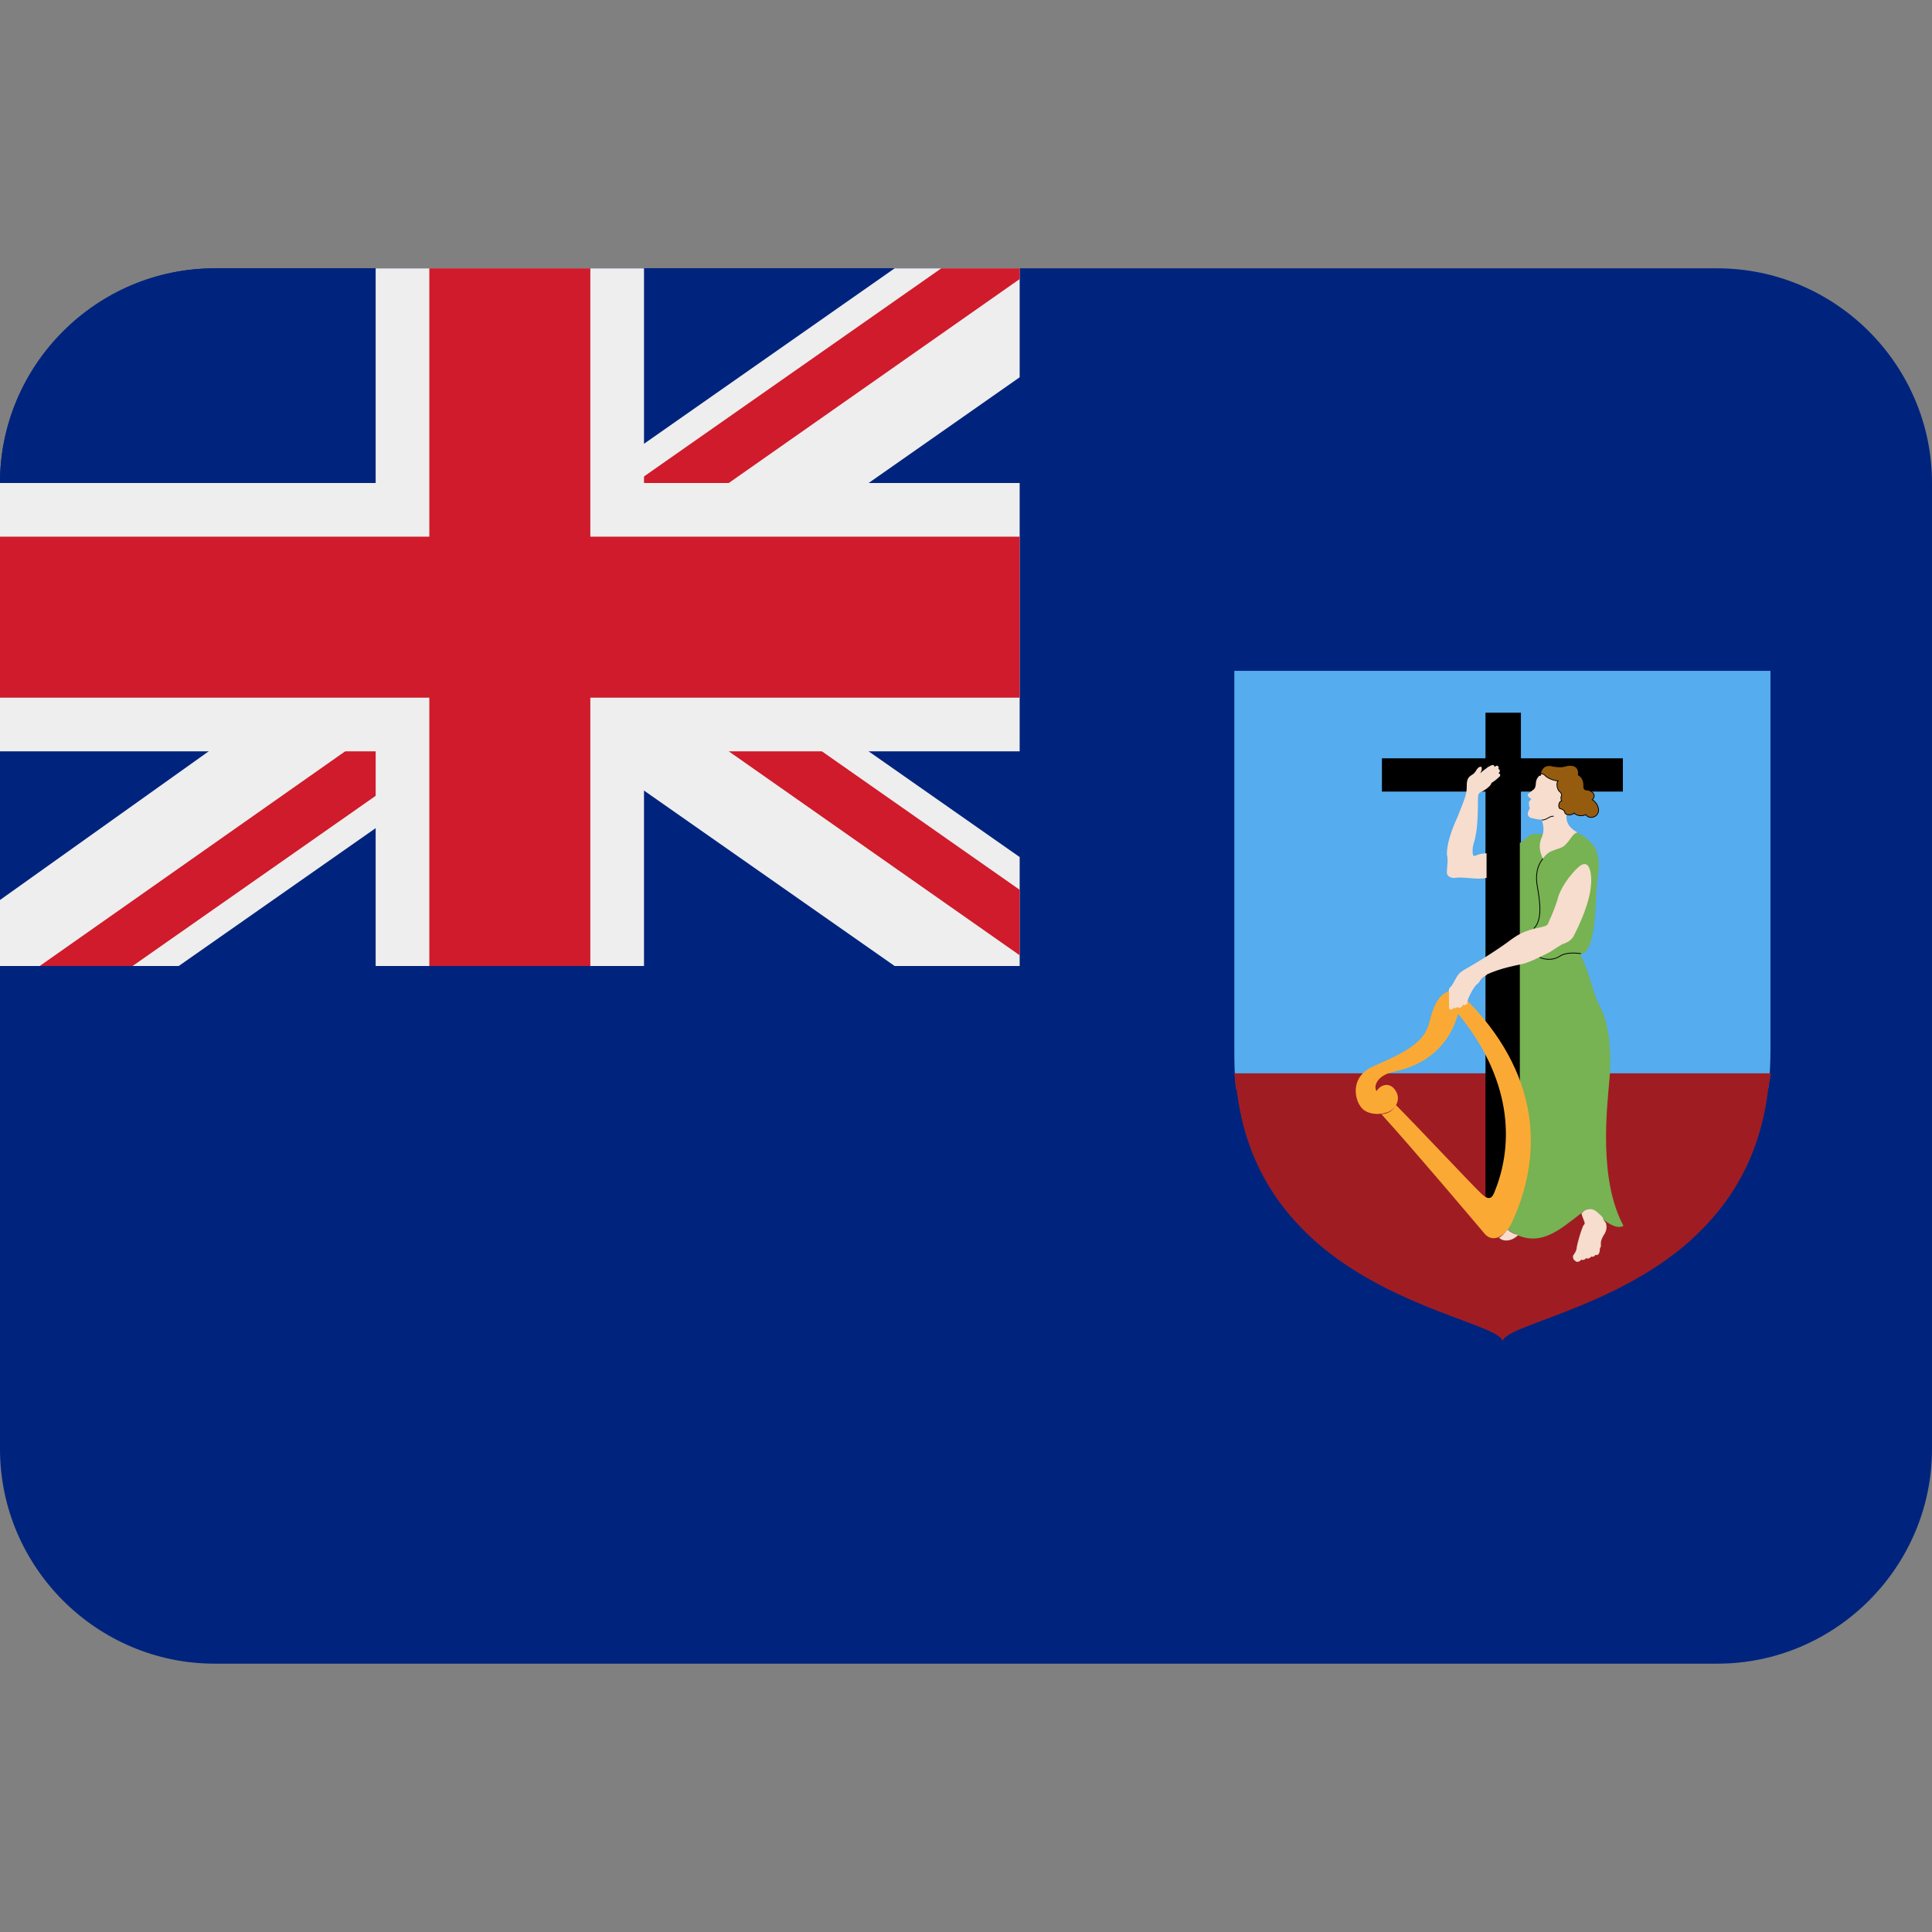 <svg xmlns="http://www.w3.org/2000/svg" viewBox="0 0 45 45" enable-background="new 0 0 45 45"><rect x="0" y="0" width="45" height="45" fill="#808080" stroke="none"/><defs><clipPath id="a"><path d="M0 36h36V0H0v36z"/></clipPath><clipPath id="b"><path d="M4 31c-2.2 0-4-1.8-4-4v-9h19v13H4z"/></clipPath><clipPath id="c"><path d="M0 36h36V0H0v36z"/></clipPath></defs><g><g><g clip-path="url(#a)" transform="matrix(1.25 0 0 -1.25 0 45)"><g><path fill="#00247d" d="M36 9c0-2.2-1.8-4-4-4H4C1.8 5 0 6.8 0 9v18c0 2.2 1.8 4 4 4h28c2.2 0 4-1.8 4-4V9z"/></g><g><path fill="#00247d" d="M19 31H4c-2.2 0-4-1.8-4-4v-9h19v13z"/></g><g><path fill="#eee" d="M19 18v2.03L11.9 25H6.67l10-7H19z"/></g><g><path fill="#cf1b2b" d="M19 19.42L11.03 25H9.3l9.7-6.8v1.22z"/></g><g><path fill="#eee" d="M8.1 25L0 19.23V18h3.33l10 7H8.1z"/></g><g><path fill="#cf1b2b" d="M10.7 25L.74 18h1.73l10 7H10.7z"/></g><g><path fill="#eee" d="M16.67 31l-10-7h5.23l7.1 4.97V31h-2.33z"/></g><g><path fill="#cf1b2b" d="M17.54 31l-10-7H9.3l9.7 6.8v.2h-1.46z"/></g></g></g><g><g clip-path="url(#b)" transform="matrix(1.25 0 0 -1.25 12.5 15)"><g><path fill="#eee" d="M0 0h3.33l-10 7H-9l-.63-1.6L0-1.32V0z"/></g><g><path fill="#cf1b2b" d="M0 0h.7L-9 6.8l-.5-.86L0-.72V0z"/></g></g></g><g><g clip-path="url(#c)" transform="matrix(1.25 0 0 -1.25 0 45)"><g><path fill="#eee" d="M19 27h-7v4H7v-4H0v-5h7v-4h5v4h7v5z"/></g><path fill="#cf1b2b" d="M11 18H8v13h3V18z"/><path fill="#cf1b2b" d="M19 23H0v3h19v-3z"/><g><path fill="#55acee" d="M32.95 15.73c.03.23.04.48.04.73v7.04H23v-7.04c0-.25 0-.5.04-.73h9.9z"/></g><g><path fill="#9f1d22" d="M32.95 15.73c-.14-1.22-.65-2.13-1.48-2.87C30.04 11.6 28 11.3 28 11c0 .3-2.05.6-3.48 1.86-.83.74-1.34 1.65-1.48 2.87h9.9z"/></g><g><path fill="#9f1d22" d="M32.95 15.7h-9.92L23 16h10l-.05-.27z"/></g><g><path d="M28.34 21.25h1.9v.62h-1.9v.85h-.66v-.85h-1.93v-.62h1.93V13.3h.66v7.95z"/></g><g><path fill="#77b253" d="M28.34 20.3c.12.1.18.17.25.16.06 0 .15 0 .22 0 .07.04.42.08.57.03.03-.02.1-.04.2-.13.1-.08.25-.23.2-.63-.05-.4-.04-.58-.06-.8-.03-.4-.12-.74-.28-.7.2-.4.23-.72.37-.98.15-.26.23-.8.18-1.36-.05-.58-.2-1.87.26-2.73-.08-.06-.26 0-.43.17-.16.17-.23.17-.36.06-.4-.3-.8-.7-1.37-.3-.13.08-.17.18-.07.45.23.66.35 1.56.3 2v4.76z"/></g><g><path fill="#faaa34" d="M26.02 15.4c.35-.35 1.43-1.5 1.57-1.63.13-.13.2-.12.25 0 .4.96.3 2.16-.67 3.34-.16-.57-.57-.95-1.2-1.08-.32-.07-.38-.28-.32-.36.1.15.28.16.37-.02.08-.15-.02-.33-.18-.38-.16-.05-.4-.04-.5.13-.1.15-.18.55.27.74.45.2.93.4 1.02.8.1.4.22.6.5.62 1.5-1.38 1.68-2.93 1.06-4.3-.15-.34-.4-.43-.55-.22-.17.2-1.3 1.54-1.9 2.2.15 0 .24.1.27.17"/></g><g><path fill="#f6ddcd" d="M28.73 20.72c.03-.1.05-.2 0-.32-.05-.1-.06-.24.02-.4.13.2.32.15.42.26.1.1.13.2.22.23-.1.06-.22.14-.2.34.03.2.32.38.06.7-.17.2-.4.14-.52.06-.05-.04-.1-.1-.1-.13-.02-.03 0-.1-.04-.16-.03-.02-.06-.05-.1-.08-.02-.02-.04-.04 0-.07 0-.02.02-.02.04-.03 0-.02-.03-.05-.04-.06 0-.02 0-.04 0-.05 0-.05.03-.06 0-.1-.02-.05-.05-.1.03-.15.03 0 .14-.04.2-.03"/></g><g><path fill="#f6ddcd" d="M27.68 19.64c-.15-.04-.4.03-.58 0-.08 0-.15.04-.14.12 0 .08.03.2 0 .32 0 .18.07.42.2.7.1.26.17.4.17.54 0 .1 0 .18.08.23.07.04.08.07.1.1.04.07.1.08.1.04 0-.03 0-.05-.03-.1.05.05.13.1.15.12.02 0 .1.08.12 0 .03.03.06.03.07 0 .02 0 0-.02 0-.04.02 0 .05-.04 0-.08.03 0 .06-.04 0-.08-.05-.05-.1-.08-.13-.1 0-.05-.14-.15-.2-.17-.04-.02-.05-.05-.05-.13 0-.83-.1-.76-.1-.96 0-.06 0-.1.04-.1.06.03.14.05.22.05v-.46z"/></g><g><path fill="#f6ddcd" d="M27.7 17.84c.26.12.54.17.68.2.15.04.38.16.5.22.1.06.2.14.27.16.06.02.14.07.18.15.2.4.32.74.32 1.03 0 .18-.05.4-.23.25-.17-.15-.36-.42-.4-.62-.1-.3-.15-.37-.17-.43-.02-.06-.08-.06-.15-.08-.32-.07-.4-.12-.64-.3-.24-.17-.5-.33-.67-.43-.18-.1-.2-.12-.25-.2-.04-.07-.07-.13-.1-.17-.04-.03-.05-.07-.04-.12 0-.02 0-.18 0-.24 0-.05 0-.07.03-.07.02 0 .05 0 .06.06-.02-.06.07-.04.07 0 0-.06.1-.02.1.04 0-.04.07 0 .08 0 0 .07.03.13.05.17.03.06.07.14.13.2.07.04.04.1.18.17"/></g><g><path fill="#f6ddcd" d="M29.47 13.4c0-.05.04-.12.05-.16.02-.04 0-.06-.02-.08-.05-.12-.1-.3-.12-.4 0-.07-.05-.13-.07-.16 0-.04 0-.07.05-.1.02-.03.1 0 .1.03.03-.02.08 0 .1.03.02-.03.07 0 .1.03.02-.02.05 0 .07.03.03-.02.07 0 .08.08 0 .02 0 .05.02.07 0 0 0 .05 0 .08s.03.1.05.13c.03.04.07.12.05.2 0 .05-.04.05-.07.14-.06.06-.14.15-.22.15-.1 0-.13-.04-.16-.07"/></g><g><path fill="#f6ddcd" d="M27.93 12.94c.07-.08.24-.08.36.05-.05 0-.15.05-.2.1-.05-.07-.12-.14-.17-.16"/></g><g><path fill="#955c0f" d="M28.7 21.55c.02.2.16.2.25.17.03 0 .12-.02.2 0 .16.05.28 0 .26-.16.06-.03.1-.1.1-.18 0-.06 0-.1.06-.1s.2-.08.1-.18c.08-.05.15-.17.1-.26-.04-.08-.17-.1-.22-.02-.06-.03-.16-.03-.22.03-.04-.05-.15-.04-.17 0 0 .04-.04.07-.08.08-.05 0-.05.13.02.15-.02.03-.02.07 0 .1 0 0 0 .04-.04.07-.04.03-.07.15-.03.2-.07 0-.2.05-.24.1-.04.04-.08.04-.1 0"/></g><g><path fill="none" stroke="#000" stroke-width=".015" d="M28.7 21.55c.02.2.16.2.25.17.03 0 .12-.02.2 0 .16.05.28 0 .26-.16.06-.03.1-.1.1-.18 0-.06 0-.1.06-.1s.2-.08.1-.18c.08-.05.15-.17.1-.26-.04-.08-.17-.1-.22-.02-.06-.03-.16-.03-.22.03-.04-.05-.15-.04-.17 0 0 .04-.04.07-.08.08-.05 0-.05.13.02.15-.02.03-.02.07 0 .1 0 0 0 .04-.04.07-.04.03-.07.15-.03.2-.07 0-.2.05-.24.1-.04.04-.08.04-.1 0z"/></g><g><path fill="none" stroke="#000" stroke-width=".015" d="M28.73 20.72c.1 0 .14.08.22.07"/></g><g><path fill="none" stroke="#000" stroke-width=".015" d="M28.75 20c-.1-.12-.15-.3-.1-.54.04-.24.1-.6-.07-.76"/></g><g><path fill="none" stroke="#000" stroke-width=".015" d="M29.46 18.23c-.13.02-.3.02-.4-.05-.1-.07-.26-.07-.37-.02"/></g></g></g></g></svg>